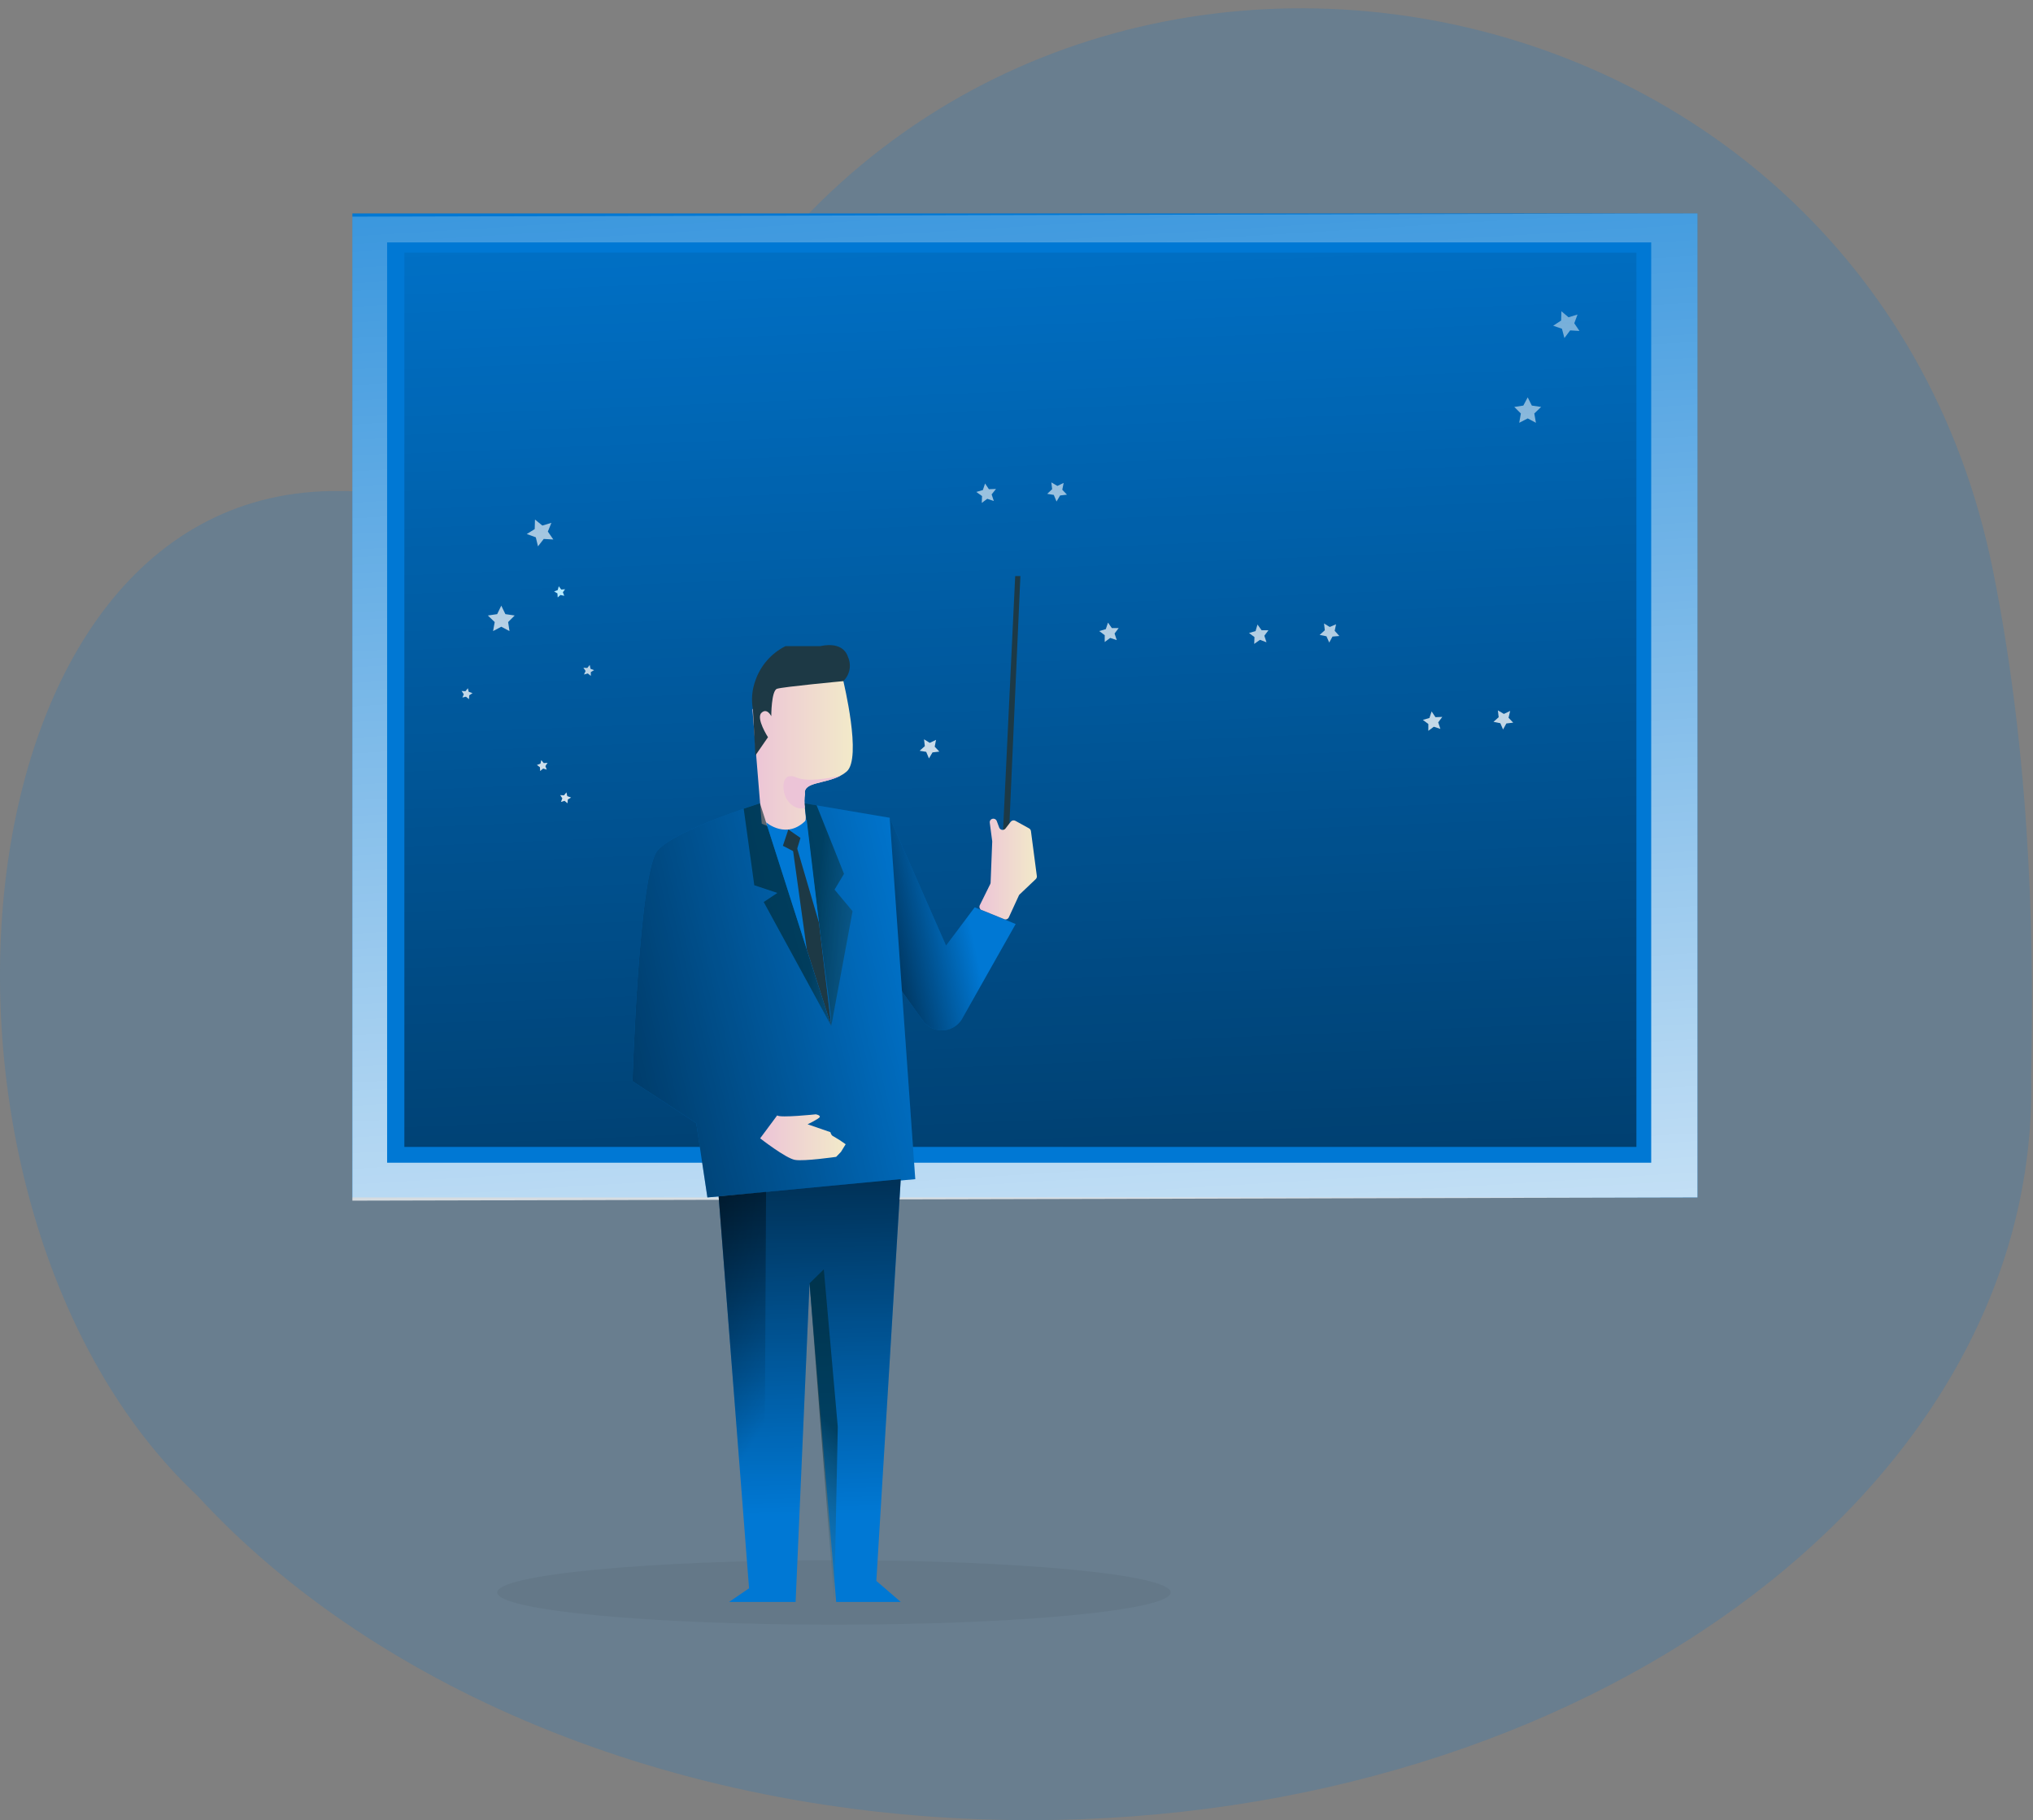 <svg width="172" height="154" viewBox="0 0 172 154" fill="none" xmlns="http://www.w3.org/2000/svg">
<rect x="0" y="0" width="172" height="154" fill="#808080" stroke="none"/>
<path opacity="0.18" d="M171.853 92.156C171.853 126.304 133.923 153.987 87.13 153.987C57.763 153.987 31.889 143.087 16.687 126.528C-9.251 102.186 -4.75 41.086 28.787 41.545C32.381 41.616 35.975 41.432 39.543 40.994C48.016 39.9 53.152 37.338 56.277 34.558C57.05 33.875 58.005 32.462 59.109 30.544C86.123 -16.991 157.879 -5.295 168.627 48.331C172.123 65.755 172.023 82.368 171.84 91.095C171.853 91.443 171.853 91.798 171.853 92.156Z" fill="#0078D4"/>
<path opacity="0.05" d="M70.556 137.452C86.291 137.452 99.047 136.23 99.047 134.723C99.047 133.216 86.291 131.994 70.556 131.994C54.82 131.994 42.064 133.216 42.064 134.723C42.064 136.23 54.82 137.452 70.556 137.452Z" fill="#000405"/>
<path d="M29.812 18.057H143.611V101.305H29.812V18.057Z" fill="#0078D4"/>
<path d="M29.812 18.329L143.611 18.057V101.305L29.812 101.577V18.329Z" fill="url(#paint0_linear_375_3538)"/>
<path d="M32.752 20.508H139.698V98.367H32.752V20.508Z" fill="#0078D4"/>
<path d="M34.211 21.369H138.446V97.03H34.211V21.369Z" fill="url(#paint1_linear_375_3538)"/>
<path d="M85.93 78.174L82.98 76.966L82.465 76.758L80.04 79.996L75.272 69.184L71.902 77.679L78.068 86.337C78.269 86.62 78.542 86.845 78.857 86.99C79.173 87.135 79.521 87.195 79.867 87.164C80.213 87.133 80.545 87.011 80.829 86.812C81.114 86.613 81.341 86.343 81.489 86.028L85.93 78.174Z" fill="#0078D4"/>
<path d="M85.93 78.174L82.98 76.966L82.465 76.758L80.04 79.996L75.272 69.184L71.902 77.679L78.068 86.337C78.269 86.62 78.542 86.845 78.857 86.99C79.173 87.135 79.521 87.195 79.867 87.164C80.213 87.133 80.545 87.011 80.829 86.812C81.114 86.613 81.341 86.343 81.489 86.028L85.93 78.174Z" fill="url(#paint2_linear_375_3538)"/>
<path d="M64.3 67.959C64.3 67.959 57.243 70.155 55.645 71.931C54.046 73.708 53.513 91.472 53.513 91.472L58.906 95.022L59.849 101.303L77.435 99.759L75.272 69.184L68.064 67.964L64.3 67.959Z" fill="#0078D4"/>
<path d="M64.3 67.959C64.3 67.959 57.243 70.155 55.645 71.931C54.046 73.708 53.513 91.472 53.513 91.472L58.906 95.022L59.849 101.303L77.435 99.759L75.272 69.184L68.064 67.964L64.3 67.959Z" fill="url(#paint3_linear_375_3538)"/>
<path d="M42.411 51.24L42.758 51.956L43.546 52.072L42.99 52.628L43.106 53.39L42.411 53.022L41.716 53.39L41.855 52.628L41.275 52.072L42.063 51.956L42.411 51.24Z" fill="url(#paint4_linear_375_3538)"/>
<path d="M46.651 44.231L46.35 44.973L46.813 45.642L46.002 45.596L45.516 46.221L45.331 45.457L44.566 45.179L45.238 44.764L45.261 43.953L45.887 44.463L46.651 44.231Z" fill="url(#paint5_linear_375_3538)"/>
<path d="M129.251 33.617L129.598 34.312L130.386 34.428L129.807 34.982L129.946 35.769L129.251 35.399L128.532 35.769L128.671 34.982L128.115 34.428L128.88 34.312L129.251 33.617Z" fill="url(#paint6_linear_375_3538)"/>
<path d="M133.465 26.61L133.19 27.349L133.628 27.998L132.842 27.951L132.356 28.598L132.147 27.812L131.406 27.558L132.078 27.117L132.101 26.332L132.703 26.842L133.465 26.61Z" fill="url(#paint7_linear_375_3538)"/>
<path d="M84.267 41.365L83.896 41.828L84.082 42.385L83.525 42.199L83.062 42.547L83.085 41.968L82.599 41.62L83.155 41.458L83.34 40.904L83.665 41.388L84.267 41.365Z" fill="url(#paint8_linear_375_3538)"/>
<path d="M90.268 41.849L89.689 41.918L89.387 42.428L89.156 41.872L88.6 41.779L89.017 41.385L88.947 40.809L89.457 41.11L89.99 40.855L89.874 41.432L90.268 41.849Z" fill="url(#paint9_linear_375_3538)"/>
<path d="M122.024 60.651L121.677 61.112L121.862 61.668L121.306 61.483L120.843 61.83V61.251L120.379 60.903L120.935 60.744L121.121 60.188L121.445 60.674L122.024 60.651Z" fill="url(#paint10_linear_375_3538)"/>
<path d="M128.022 61.138L127.443 61.207L127.165 61.717L126.933 61.184L126.354 61.068L126.794 60.677L126.725 60.098L127.234 60.399L127.767 60.144L127.628 60.723L128.022 61.138Z" fill="url(#paint11_linear_375_3538)"/>
<path d="M107.316 53.32L106.968 53.783L107.151 54.337L106.598 54.131L106.111 54.476L106.134 53.899L105.671 53.552L106.227 53.389L106.389 52.836L106.737 53.32H107.316Z" fill="url(#paint12_linear_375_3538)"/>
<path d="M113.314 53.807L112.735 53.854L112.457 54.361L112.225 53.831L111.646 53.715L112.086 53.321L112.017 52.744L112.503 53.043L113.036 52.814L112.92 53.367L113.314 53.807Z" fill="url(#paint13_linear_375_3538)"/>
<path d="M94.644 53.135L94.297 53.598L94.482 54.154L93.926 53.969L93.463 54.316V53.737L92.999 53.389L93.555 53.227L93.741 52.674L94.065 53.135H94.644Z" fill="url(#paint14_linear_375_3538)"/>
<path d="M79.473 63.585L78.894 63.654L78.593 64.164L78.361 63.608L77.805 63.516L78.245 63.124L78.176 62.545L78.662 62.846L79.195 62.591L79.079 63.17L79.473 63.585Z" fill="url(#paint15_linear_375_3538)"/>
<path d="M47.393 67.267L47.715 67.287L47.923 67.035L47.993 67.357L48.317 67.473L48.039 67.635L48.016 67.959L47.761 67.751L47.46 67.844L47.576 67.542L47.393 67.267Z" fill="url(#paint16_linear_375_3538)"/>
<path d="M45.794 64.305L46.003 64.56L46.327 64.536L46.142 64.812L46.258 65.113L45.956 65.02L45.701 65.229L45.678 64.904L45.423 64.719L45.725 64.606L45.794 64.305Z" fill="url(#paint17_linear_375_3538)"/>
<path d="M49.359 56.489L49.684 56.513L49.892 56.258L49.962 56.582L50.263 56.698L49.985 56.86V57.182L49.73 56.974L49.406 57.066L49.545 56.768L49.359 56.489Z" fill="url(#paint18_linear_375_3538)"/>
<path d="M39.052 58.456L39.376 58.479L39.585 58.227L39.654 58.525L39.979 58.641L39.7 58.826L39.677 59.151L39.422 58.942L39.121 59.012L39.237 58.734L39.052 58.456Z" fill="url(#paint19_linear_375_3538)"/>
<path d="M47.274 49.598L47.483 49.876L47.807 49.852L47.622 50.107L47.738 50.406L47.416 50.337L47.184 50.545L47.161 50.2L46.88 50.038L47.184 49.922L47.274 49.598Z" fill="#B5EAFF"/>
<path d="M71.631 65.274C71.474 65.411 71.301 65.527 71.116 65.622C69.772 66.335 67.937 66.152 68.107 67.167C68.046 67.55 68.041 67.941 68.094 68.325C68.107 68.554 68.138 68.781 68.163 69.013C68.191 69.244 68.158 69.479 68.067 69.695C67.977 69.91 67.832 70.098 67.647 70.24C67.462 70.383 67.243 70.475 67.012 70.507C66.781 70.54 66.545 70.512 66.328 70.426L64.448 69.69L63.661 60.043C63.661 60.043 66.392 53.754 71.351 57.615C71.343 57.623 72.949 64.139 71.631 65.274Z" fill="url(#paint20_linear_375_3538)"/>
<path d="M74.142 133.747L76.207 135.525H70.744L68.491 108.563L67.312 135.525H61.684L63.373 134.372L60.801 101.213L64.812 100.835L76.207 99.756L74.142 133.747Z" fill="#0078D4"/>
<path d="M74.142 133.747L76.207 135.525H70.744L68.491 108.563L67.312 135.525H61.684L63.373 134.372L60.801 101.213L64.812 100.835L76.207 99.756L74.142 133.747Z" fill="url(#paint21_linear_375_3538)"/>
<path d="M71.343 57.626C71.615 57.366 71.8 57.028 71.87 56.659C71.941 56.29 71.894 55.908 71.737 55.566C71.273 54.158 69.42 54.665 69.42 54.665H66.454C65.257 55.266 64.343 56.312 63.908 57.579C63.622 58.355 63.55 59.194 63.699 60.007L63.908 63.915L64.974 62.37C64.974 62.37 63.944 60.774 64.418 60.311C64.891 59.847 65.252 60.589 65.252 60.589C65.252 60.589 65.252 58.437 65.736 58.272C66.22 58.107 71.343 57.626 71.343 57.626Z" fill="#1D3945"/>
<path opacity="0.61" d="M68.493 108.568L69.698 107.389L70.879 120.706L70.578 135.53L68.493 108.568Z" fill="url(#paint22_linear_375_3538)"/>
<path d="M84.753 72.557L85.889 48.74H86.329L85.194 74.361C85.194 74.361 84.869 74.894 84.753 74.361C84.699 73.761 84.699 73.157 84.753 72.557Z" fill="#1D3945"/>
<path d="M83.77 74.811L82.897 76.577C82.879 76.613 82.868 76.652 82.865 76.692C82.862 76.732 82.867 76.773 82.88 76.811C82.892 76.849 82.913 76.885 82.939 76.915C82.965 76.946 82.998 76.971 83.034 76.989H83.057L84.957 77.761C85.03 77.792 85.113 77.793 85.187 77.764C85.261 77.734 85.321 77.677 85.353 77.604L86.2 75.761C86.216 75.724 86.239 75.691 86.27 75.665L87.626 74.378C87.661 74.345 87.687 74.305 87.704 74.26C87.72 74.216 87.727 74.168 87.722 74.121L87.222 70.313C87.216 70.266 87.198 70.22 87.171 70.181C87.145 70.141 87.109 70.108 87.068 70.084L85.907 69.443C85.842 69.406 85.766 69.394 85.694 69.409C85.621 69.424 85.556 69.464 85.51 69.523L85.07 70.092C85.02 70.156 84.946 70.198 84.865 70.208C84.784 70.218 84.702 70.196 84.637 70.146C84.591 70.112 84.556 70.065 84.537 70.012L84.331 69.461C84.313 69.412 84.282 69.368 84.242 69.335C84.202 69.301 84.153 69.278 84.102 69.268C84.022 69.252 83.94 69.268 83.872 69.312C83.804 69.356 83.756 69.425 83.739 69.505C83.734 69.54 83.734 69.575 83.739 69.61L83.945 71.168V71.222L83.808 74.687C83.803 74.73 83.79 74.772 83.77 74.811Z" fill="url(#paint23_linear_375_3538)"/>
<path opacity="0.61" d="M64.297 67.959L62.92 68.417L63.816 74.892L65.769 75.543L64.614 76.313L70.329 86.794L64.297 67.959Z" fill="url(#paint24_linear_375_3538)"/>
<path opacity="0.61" d="M68.055 67.959C68.055 67.959 68.753 73.88 69.409 79.083C69.862 82.669 70.359 85.826 70.328 86.794L72.13 77.088L70.606 75.263L71.407 73.929L69.09 68.134L68.055 67.959Z" fill="url(#paint25_linear_375_3538)"/>
<path d="M64.814 69.569C64.814 69.569 66.583 71.114 68.248 69.332L70.329 86.795L64.814 69.569Z" fill="#0078D4"/>
<path d="M66.696 70.178L66.235 71.555L67.344 72.132L67.723 70.888L66.696 70.178Z" fill="#1D3945"/>
<path d="M68.258 80.331L67.092 71.938L67.447 71.789L69.288 78.063L70.328 86.793L68.258 80.331Z" fill="#1D3945"/>
<path d="M64.312 96.305C64.312 96.305 66.475 97.992 67.255 98.128C68.035 98.264 70.743 97.871 70.743 97.871L71.147 97.454L71.546 96.805C71.218 96.561 70.874 96.338 70.516 96.138C70.316 96.071 70.259 95.783 70.259 95.783L68.326 95.116C68.326 95.116 69.304 94.65 69.355 94.496C69.407 94.341 69.023 94.272 69.023 94.272C69.023 94.272 66.009 94.593 65.751 94.367L64.312 96.305Z" fill="url(#paint26_linear_375_3538)"/>
<path d="M64.812 100.834L64.642 133.864L61.684 135.525L63.373 134.372L60.801 101.212L64.812 100.834Z" fill="url(#paint27_linear_375_3538)"/>
<path d="M68.102 67.174C68.045 67.558 68.045 67.948 68.102 68.332C68.019 68.353 67.958 68.365 67.919 68.378C67.71 68.435 67.147 68.409 66.632 67.727C66.117 67.045 66.014 65.186 67.376 65.773C68.308 66.175 70.087 65.861 71.117 65.621C69.767 66.334 67.929 66.151 68.102 67.174Z" fill="url(#paint28_linear_375_3538)"/>
<defs>
<linearGradient id="paint0_linear_375_3538" x1="81.345" y1="-27.398" x2="91.921" y2="144.455" gradientUnits="userSpaceOnUse">
<stop offset="0.02" stop-color="white" stop-opacity="0"/>
<stop offset="1" stop-color="white"/>
</linearGradient>
<linearGradient id="paint1_linear_375_3538" x1="84.115" y1="5.07" x2="91.362" y2="182.209" gradientUnits="userSpaceOnUse">
<stop stop-opacity="0"/>
<stop offset="0.91" stop-opacity="0.8"/>
<stop offset="1"/>
</linearGradient>
<linearGradient id="paint2_linear_375_3538" x1="81.878" y1="77.231" x2="70.715" y2="79.695" gradientUnits="userSpaceOnUse">
<stop stop-opacity="0"/>
<stop offset="0.91" stop-opacity="0.8"/>
<stop offset="1"/>
</linearGradient>
<linearGradient id="paint3_linear_375_3538" x1="80.609" y1="81.496" x2="31.027" y2="93.529" gradientUnits="userSpaceOnUse">
<stop stop-opacity="0"/>
<stop offset="0.91" stop-opacity="0.8"/>
<stop offset="1"/>
</linearGradient>
<linearGradient id="paint4_linear_375_3538" x1="43.425" y1="-31.663" x2="40.382" y2="86.636" gradientUnits="userSpaceOnUse">
<stop offset="0.02" stop-color="white" stop-opacity="0"/>
<stop offset="1" stop-color="white"/>
</linearGradient>
<linearGradient id="paint5_linear_375_3538" x1="46.53" y1="-31.584" x2="43.487" y2="86.715" gradientUnits="userSpaceOnUse">
<stop offset="0.02" stop-color="white" stop-opacity="0"/>
<stop offset="1" stop-color="white"/>
</linearGradient>
<linearGradient id="paint6_linear_375_3538" x1="129.755" y1="-29.442" x2="126.71" y2="88.858" gradientUnits="userSpaceOnUse">
<stop offset="0.02" stop-color="white" stop-opacity="0"/>
<stop offset="1" stop-color="white"/>
</linearGradient>
<linearGradient id="paint7_linear_375_3538" x1="132.847" y1="-29.364" x2="129.802" y2="88.935" gradientUnits="userSpaceOnUse">
<stop offset="0.02" stop-color="white" stop-opacity="0"/>
<stop offset="1" stop-color="white"/>
</linearGradient>
<linearGradient id="paint8_linear_375_3538" x1="84.148" y1="-30.614" x2="81.103" y2="87.685" gradientUnits="userSpaceOnUse">
<stop offset="0.02" stop-color="white" stop-opacity="0"/>
<stop offset="1" stop-color="white"/>
</linearGradient>
<linearGradient id="paint9_linear_375_3538" x1="90.155" y1="-30.463" x2="87.109" y2="87.836" gradientUnits="userSpaceOnUse">
<stop offset="0.02" stop-color="white" stop-opacity="0"/>
<stop offset="1" stop-color="white"/>
</linearGradient>
<linearGradient id="paint10_linear_375_3538" x1="122.387" y1="-29.631" x2="119.344" y2="88.666" gradientUnits="userSpaceOnUse">
<stop offset="0.02" stop-color="white" stop-opacity="0"/>
<stop offset="1" stop-color="white"/>
</linearGradient>
<linearGradient id="paint11_linear_375_3538" x1="128.38" y1="-29.473" x2="125.335" y2="88.824" gradientUnits="userSpaceOnUse">
<stop offset="0.02" stop-color="white" stop-opacity="0"/>
<stop offset="1" stop-color="white"/>
</linearGradient>
<linearGradient id="paint12_linear_375_3538" x1="107.501" y1="-30.013" x2="104.456" y2="88.284" gradientUnits="userSpaceOnUse">
<stop offset="0.02" stop-color="white" stop-opacity="0"/>
<stop offset="1" stop-color="white"/>
</linearGradient>
<linearGradient id="paint13_linear_375_3538" x1="113.492" y1="-29.858" x2="110.446" y2="88.439" gradientUnits="userSpaceOnUse">
<stop offset="0.02" stop-color="white" stop-opacity="0"/>
<stop offset="1" stop-color="white"/>
</linearGradient>
<linearGradient id="paint14_linear_375_3538" x1="94.832" y1="-30.34" x2="91.789" y2="87.96" gradientUnits="userSpaceOnUse">
<stop offset="0.02" stop-color="white" stop-opacity="0"/>
<stop offset="1" stop-color="white"/>
</linearGradient>
<linearGradient id="paint15_linear_375_3538" x1="79.927" y1="-30.725" x2="76.881" y2="87.574" gradientUnits="userSpaceOnUse">
<stop offset="0.02" stop-color="white" stop-opacity="0"/>
<stop offset="1" stop-color="white"/>
</linearGradient>
<linearGradient id="paint16_linear_375_3538" x1="49.26" y1="-31.51" x2="46.217" y2="86.786" gradientUnits="userSpaceOnUse">
<stop offset="0.02" stop-color="white" stop-opacity="0"/>
<stop offset="1" stop-color="white"/>
</linearGradient>
<linearGradient id="paint17_linear_375_3538" x1="47.21" y1="-31.566" x2="44.167" y2="86.733" gradientUnits="userSpaceOnUse">
<stop offset="0.02" stop-color="white" stop-opacity="0"/>
<stop offset="1" stop-color="white"/>
</linearGradient>
<linearGradient id="paint18_linear_375_3538" x1="50.938" y1="-31.47" x2="47.892" y2="86.83" gradientUnits="userSpaceOnUse">
<stop offset="0.02" stop-color="white" stop-opacity="0"/>
<stop offset="1" stop-color="white"/>
</linearGradient>
<linearGradient id="paint19_linear_375_3538" x1="40.699" y1="-31.731" x2="37.654" y2="86.569" gradientUnits="userSpaceOnUse">
<stop offset="0.02" stop-color="white" stop-opacity="0"/>
<stop offset="1" stop-color="white"/>
</linearGradient>
<linearGradient id="paint20_linear_375_3538" x1="63.661" y1="63.441" x2="72.151" y2="63.441" gradientUnits="userSpaceOnUse">
<stop stop-color="#ECC4D7"/>
<stop offset="0.42" stop-color="#EFD4D1"/>
<stop offset="1" stop-color="#F2EAC9"/>
</linearGradient>
<linearGradient id="paint21_linear_375_3538" x1="69.076" y1="128.114" x2="68.205" y2="86.07" gradientUnits="userSpaceOnUse">
<stop stop-opacity="0"/>
<stop offset="0.91" stop-opacity="0.8"/>
<stop offset="1"/>
</linearGradient>
<linearGradient id="paint22_linear_375_3538" x1="77.957" y1="113.573" x2="57.69" y2="133.97" gradientUnits="userSpaceOnUse">
<stop offset="0.36" stop-color="#00272E"/>
<stop offset="0.75" stop-color="#3F80A1" stop-opacity="0.25"/>
<stop offset="1" stop-color="#69B9EB" stop-opacity="0"/>
</linearGradient>
<linearGradient id="paint23_linear_375_3538" x1="82.864" y1="73.523" x2="87.724" y2="73.523" gradientUnits="userSpaceOnUse">
<stop stop-color="#ECC4D7"/>
<stop offset="0.42" stop-color="#EFD4D1"/>
<stop offset="1" stop-color="#F2EAC9"/>
</linearGradient>
<linearGradient id="paint24_linear_375_3538" x1="58.829" y1="76.506" x2="86.847" y2="79.379" gradientUnits="userSpaceOnUse">
<stop offset="0.36" stop-color="#00272E"/>
<stop offset="0.75" stop-color="#3F80A1" stop-opacity="0.25"/>
<stop offset="0.77" stop-color="#4284A6" stop-opacity="0.06"/>
<stop offset="1" stop-color="#69B9EB" stop-opacity="0"/>
</linearGradient>
<linearGradient id="paint25_linear_375_3538" x1="58.849" y1="76.316" x2="86.864" y2="79.189" gradientUnits="userSpaceOnUse">
<stop offset="0.36" stop-color="#00272E"/>
<stop offset="0.75" stop-color="#3F80A1" stop-opacity="0.25"/>
<stop offset="1" stop-color="#69B9EB" stop-opacity="0"/>
</linearGradient>
<linearGradient id="paint26_linear_375_3538" x1="64.312" y1="96.215" x2="71.546" y2="96.215" gradientUnits="userSpaceOnUse">
<stop stop-color="#ECC4D7"/>
<stop offset="0.42" stop-color="#EFD4D1"/>
<stop offset="1" stop-color="#F2EAC9"/>
</linearGradient>
<linearGradient id="paint27_linear_375_3538" x1="65.338" y1="119.44" x2="44.896" y2="107.116" gradientUnits="userSpaceOnUse">
<stop stop-opacity="0"/>
<stop offset="0.91" stop-opacity="0.8"/>
<stop offset="1"/>
</linearGradient>
<linearGradient id="paint28_linear_375_3538" x1="69.296" y1="67.225" x2="76.108" y2="76.115" gradientUnits="userSpaceOnUse">
<stop stop-color="#ECC4D7"/>
<stop offset="0.42" stop-color="#EFD4D1"/>
<stop offset="1" stop-color="#F2EAC9"/>
</linearGradient>
</defs>
</svg>
